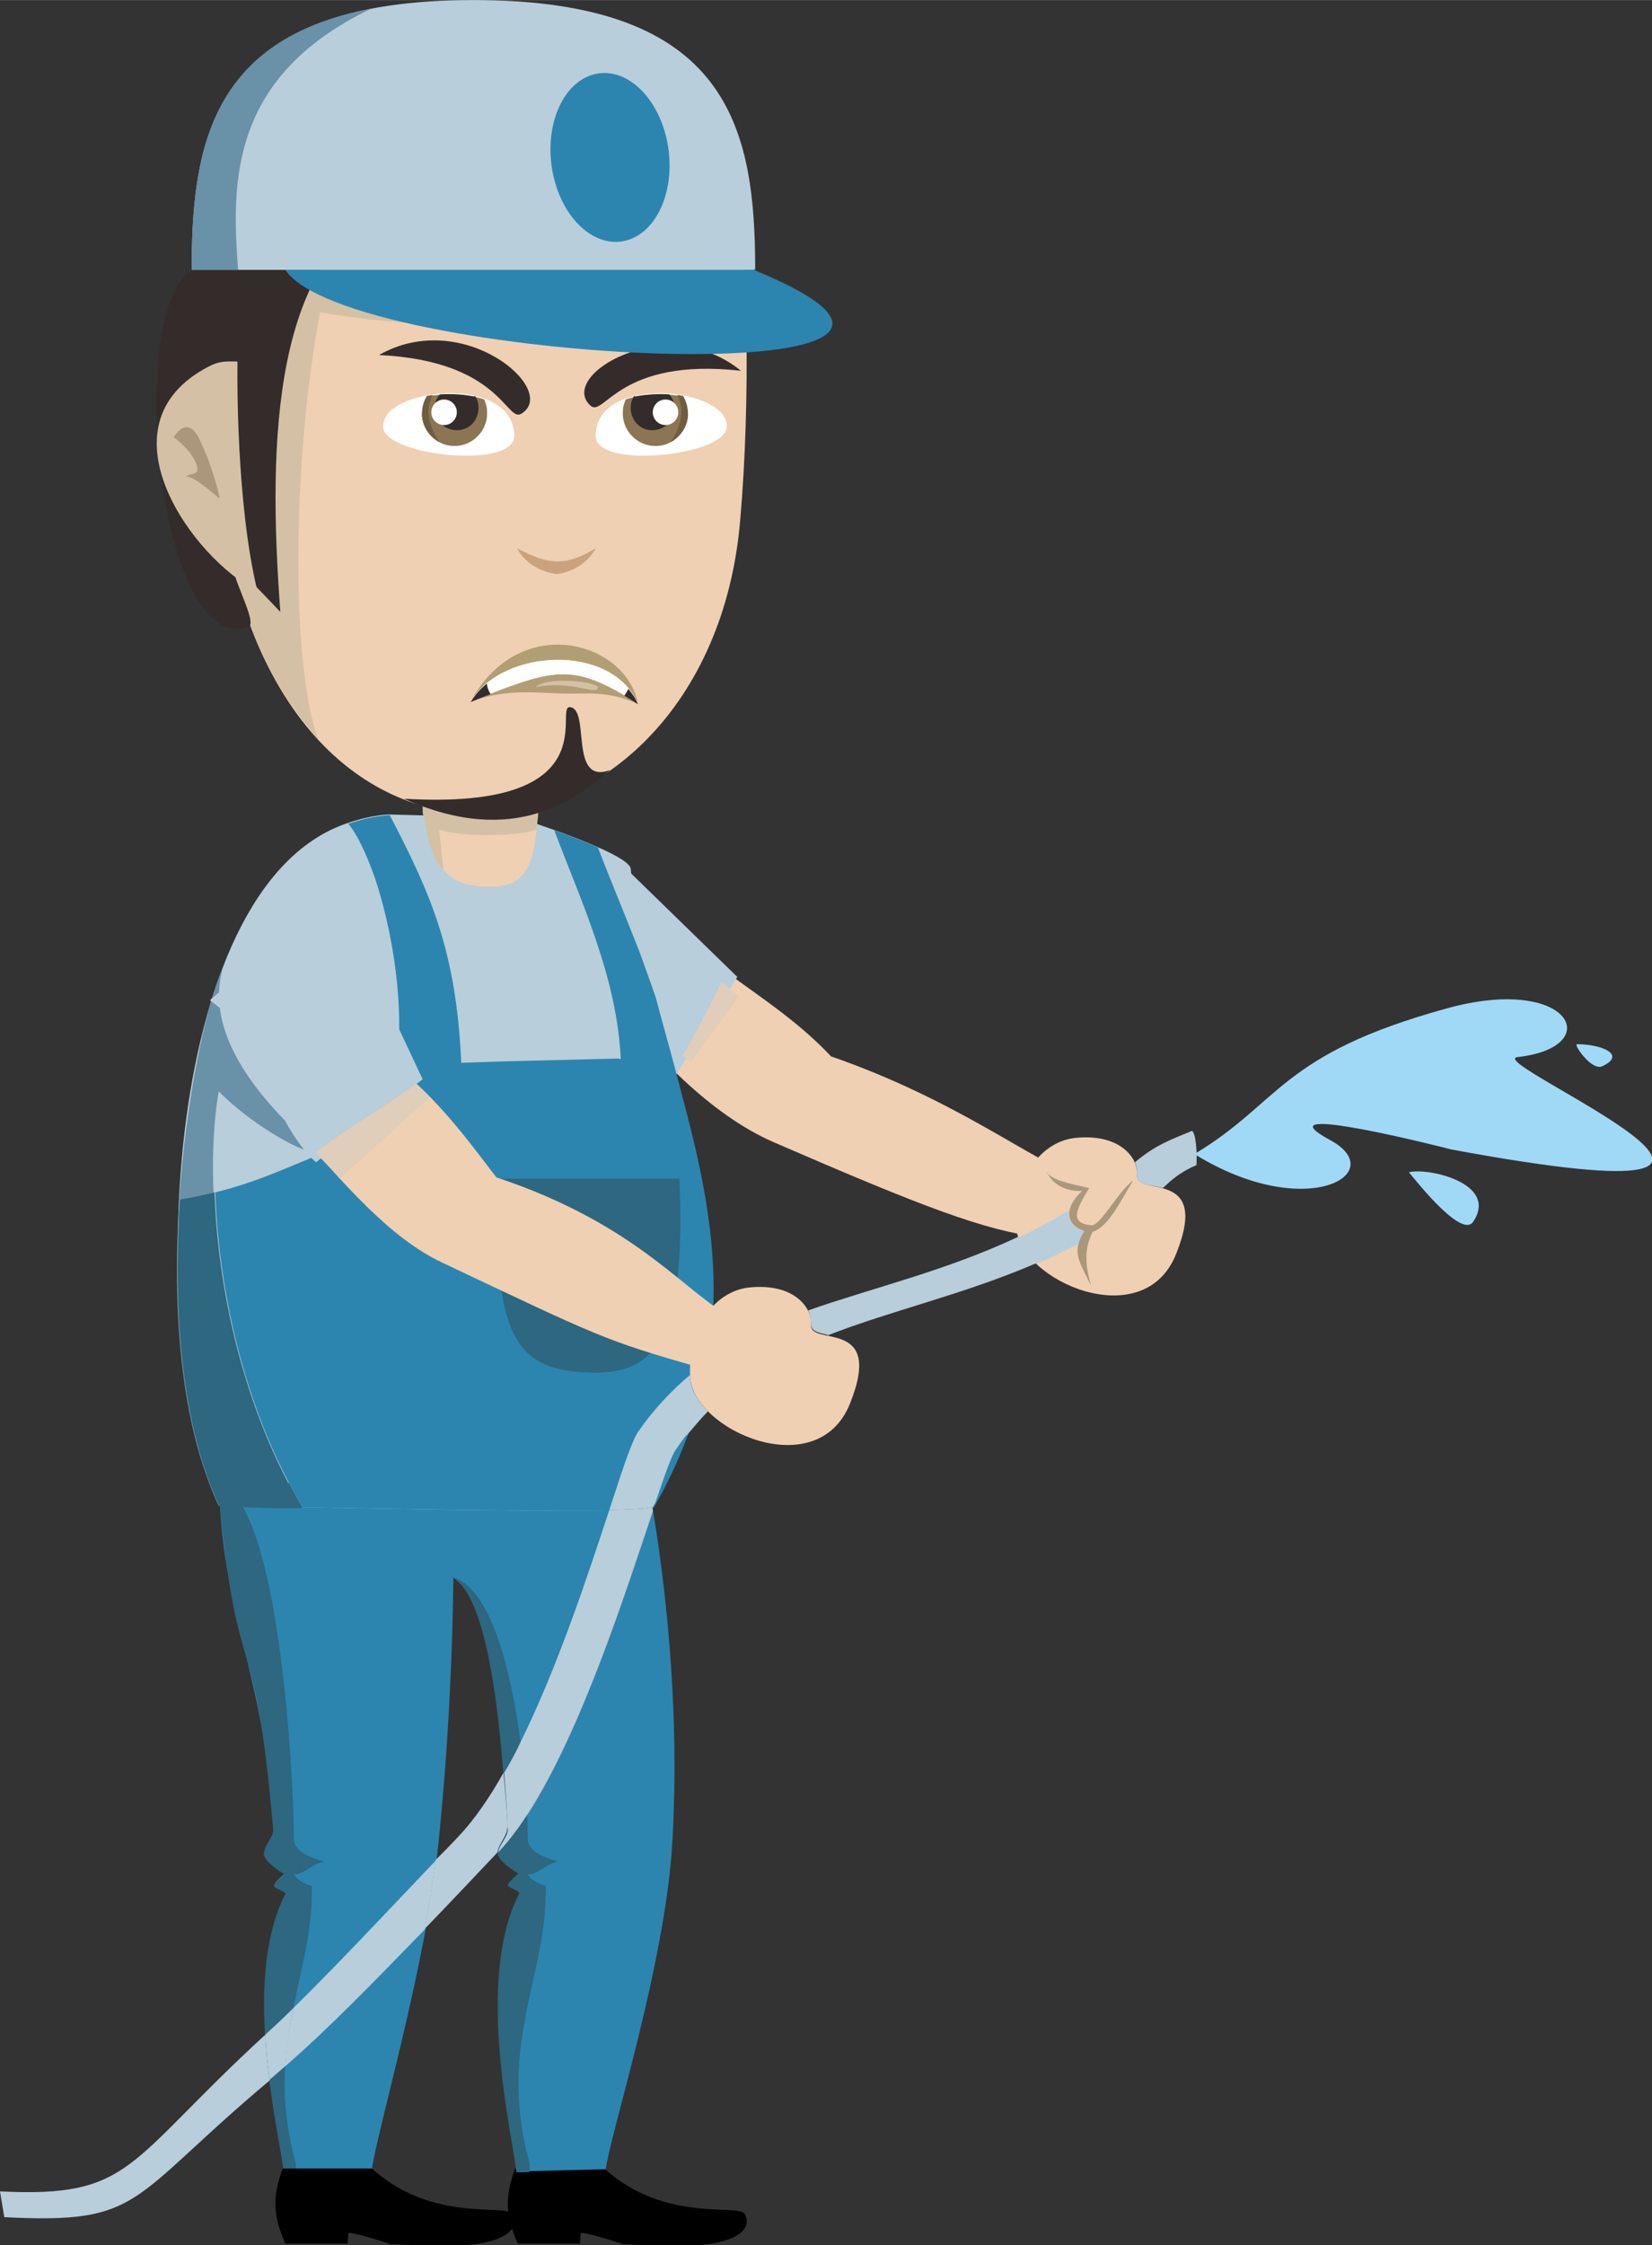 <?xml version="1.0" encoding="UTF-8"?>
<!DOCTYPE svg PUBLIC "-//W3C//DTD SVG 1.1//EN" "http://www.w3.org/Graphics/SVG/1.1/DTD/svg11.dtd">
<!-- Creator: CorelDRAW X6 -->
<svg xmlns="http://www.w3.org/2000/svg" xml:space="preserve" width="207.186mm" height="281.377mm" version="1.1" style="shape-rendering:geometricPrecision; text-rendering:geometricPrecision; image-rendering:optimizeQuality; fill-rule:evenodd; clip-rule:evenodd"
viewBox="0 0 2310 3137"
 xmlns:xlink="http://www.w3.org/1999/xlink">
 <rect x="0" y="0" width="2310" height="3137" fill="#333333" stroke="none"/>
 <defs>
  <style type="text/css">
   <![CDATA[
    .fil21 {fill:#7789A4}
    .fil18 {fill:#2C85AF}
    .fil19 {fill:#2D6780}
    .fil10 {fill:#332C2B}
    .fil7 {fill:#6991A7}
    .fil22 {fill:#A0D9F6}
    .fil16 {fill:#AA977C}
    .fil2 {fill:#B8CEDA}
    .fil8 {fill:#D4C1A5}
    .fil13 {fill:#FEFEFE}
    .fil3 {fill:black}
    .fil6 {fill:#100E11}
    .fil0 {fill:#9E9696}
    .fil9 {fill:#C9A37D}
    .fil20 {fill:#E0CDBA}
    .fil1 {fill:#EFD0B3}
    .fil11 {fill:white}
    .fil4 {fill:#2C85AF}
    .fil5 {fill:#2D6780}
    .fil14 {fill:#6F5D41}
    .fil12 {fill:#8C7552}
    .fil15 {fill:#B29E75}
    .fil17 {fill:#D4C1A5}
   ]]>
  </style>
 </defs>
 <rect class="fil0" x="-12015" y="-919" width="3311" height="4683"/>
 <path class="fil1" d="M855 1398l66 -121c77,82 168,121 241,199 176,61 278,144 352,172l-59 81c-79,-10 -163,-42 -373,-133 -90,-39 -171,-127 -227,-198z"/>
 <polygon class="fil2" points="852,1216 880,1218 1031,1365 942,1507 763,1451 "/>
 <path class="fil3" d="M722 3030l123 0c87,79 194,47 197,65 8,15 -2,41 -84,43 -29,0 -86,-2 -86,-2 -8,-3 -62,-20 -60,-15l-1 14 -87 0c-15,-34 -20,-61 -4,-104z"/>
 <path class="fil4" d="M306 2074c116,0 288,-13 327,0 116,0 234,-15 273,-2 0,0 50,240 34,504 -10,169 -86,403 -93,455l-123 3c0,-32 -63,-263 3,-389 2,-4 -16,-8 -16,-12 0,-3 15,-16 15,-16 0,0 -28,-16 -29,-28 -1,-10 14,-24 13,-34 -11,-200 -34,-328 -76,-351 -1,93 -6,227 -21,372 -17,169 -86,403 -93,455l-123 3c0,-32 -63,-263 3,-389 2,-4 -16,-8 -16,-12 0,-3 15,-16 15,-16 0,0 -28,-16 -29,-28 -1,-10 14,-24 13,-34 -11,-206 -76,-313 -76,-482z"/>
 <path class="fil5" d="M306 2074c86,22 105,421 105,495 0,19 25,27 42,32 -20,5 -27,18 -42,18 3,7 18,15 25,16 3,126 -68,219 -23,386 1,3 1,6 0,9l-17 0c0,0 0,0 0,1 -4,-44 -60,-263 3,-384 2,-4 -16,-8 -16,-12 0,-3 15,-16 15,-16 0,0 -28,-16 -29,-28 -1,-10 14,-24 13,-34 -27,-313 -51,-181 -77,-482z"/>
 <path class="fil3" d="M397 3030l123 0c87,79 194,47 197,65 8,15 -2,41 -84,43 -29,0 -86,-2 -86,-2 -8,-3 -62,-20 -60,-15l-1 14 -87 0c-15,-34 -20,-61 -4,-104z"/>
 <path class="fil5" d="M631 2203c86,22 107,292 107,366 0,19 25,27 42,32 -20,5 -27,18 -42,18 3,7 18,15 25,16 3,126 -68,219 -23,386 1,3 1,10 0,14 -2,0 -16,1 -18,0 -4,-44 -59,-268 4,-389 2,-4 -16,-8 -16,-12 0,-3 15,-16 15,-16 0,0 -28,-16 -29,-28 -1,-10 14,-24 13,-34 -11,-205 -35,-334 -79,-353z"/>
 <polygon class="fil6" points="527,1172 507,1461 566,1468 583,1630 633,1713 633,1726 637,1720 637,1720 637,1719 688,1636 704,1474 763,1467 744,1178 746,1161 729,1156 668,1405 636,1514 635,1566 635,1508 597,1395 545,1151 524,1153 "/>
 <path class="fil2" d="M729 1144c0,0 151,48 153,70 26,298 223,553 30,892 -23,12 -536,-2 -606,-2 -99,-209 -89,-864 180,-954 35,-12 58,-12 58,-12l185 5z"/>
 <path class="fil7" d="M306 1525c50,51 130,93 138,84 -40,-37 -166,-145 -132,-258 -46,102 -116,521 -6,753 13,0 118,6 115,1 -123,-207 -136,-464 -115,-581z"/>
 <path class="fil1" d="M591 1019l162 0c0,169 2,222 -72,220 -81,-2 -90,-57 -90,-220z"/>
 <path class="fil1" d="M301 625c43,711 690,620 734,102 15,-171 10,-379 -5,-427 -15,-48 -227,-77 -330,-100 -102,-23 -361,49 -394,82 -33,33 -5,344 -5,344z"/>
 <path class="fil8" d="M445 1033c-41,-111 -35,-421 7,-618 -15,-7 -142,-7 -154,-14 -5,48 2,102 8,155 1,5 1,9 2,14 12,109 -12,295 138,464z"/>
 <path class="fil9" d="M833 766c-11,21 -34,34 -55,36l0 0 0 0 0 0 0 0c-22,-3 -44,-15 -55,-36 46,25 70,24 110,0z"/>
 <path class="fil10" d="M530 496c117,-67 253,49 199,82 -21,13 -29,-74 -199,-82z"/>
 <path class="fil11" d="M719 609c0,47 -178,28 -183,-11 -7,-56 183,-77 183,11z"/>
 <path class="fil12" d="M677 558c-24,-8 -54,-9 -80,-4 -5,8 -7,17 -7,27 2,25 24,44 49,42 25,-2 44,-24 42,-49 0,-6 -2,-11 -4,-16z"/>
 <path class="fil10" d="M663 554c-15,-3 -32,-4 -48,-3 -5,6 -8,14 -7,22 1,17 16,29 33,28 17,-1 29,-16 28,-33 0,-5 -2,-11 -5,-15z"/>
 <circle class="fil13" transform="matrix(0.809 -0.061 0.061 0.809 620.963 575.991)" r="22"/>
 <path class="fil14" d="M614 617c-10,-15 -22,-40 -9,-65 -3,0 -5,1 -8,1 -5,8 -7,17 -7,27 1,16 10,29 23,37z"/>
 <path class="fil10" d="M1036 518c-104,-85 -258,7 -210,49 19,16 40,-68 210,-49z"/>
 <path class="fil11" d="M833 609c0,47 178,28 183,-11 7,-56 -183,-77 -183,11z"/>
 <path class="fil12" d="M875 558c24,-8 54,-9 80,-4 5,8 7,17 7,27 -2,25 -24,44 -49,42 -25,-2 -44,-24 -42,-49 0,-6 2,-11 4,-16z"/>
 <path class="fil10" d="M888 554c15,-3 32,-4 48,-3 5,6 8,14 7,22 -1,17 -16,29 -33,28 -17,-1 -29,-16 -28,-33 0,-5 2,-11 5,-15z"/>
 <circle class="fil13" transform="matrix(-0.809 -0.061 -0.061 0.809 930.628 575.991)" r="22"/>
 <path class="fil14" d="M938 617c10,-15 22,-40 9,-65 3,0 5,1 8,1 5,8 7,17 7,27 -1,16 -10,29 -23,37z"/>
 <path class="fil15" d="M893 984c-94,-60 -116,-51 -235,-4 55,-18 86,-12 128,-11 36,1 62,-5 107,15z"/>
 <path class="fil15" d="M892 983c-16,-86 -164,-130 -234,-3 46,-75 198,-81 234,3z"/>
 <path class="fil8" d="M318 370l-6 25c83,54 509,110 681,-26l0 -4 -674 5z"/>
 <path class="fil10" d="M720 110c-182,-6 -348,202 -452,267 -93,58 -47,541 79,499 15,-5 -26,-72 -22,-94 11,17 16,19 67,73 -18,-240 -11,-505 165,-574 170,-67 169,46 169,46l0 -1 0 -217c-2,0 -4,0 -6,0z"/>
 <path class="fil2" d="M268 377c0,-199 37,-377 394,-377 357,0 394,178 394,377 -263,0 -526,0 -788,0z"/>
 <path class="fil4" d="M1057 377l-658 0c87,132 1093,180 655,0 1,-2 0,-2 3,0z"/>
 <path class="fil7" d="M333 377c-10,-125 -10,-271 186,-365 -225,43 -251,196 -251,365l65 0z"/>
 <path class="fil8" d="M360 826c-89,-44 -227,-232 -68,-314 15,-8 24,-7 40,-7 0,10 0,15 0,15 0,0 -2,184 28,306z"/>
 <path class="fil16" d="M307 695c0,0 -8,-39 -27,-79 -18,-40 -37,-5 -37,-5 0,0 23,16 31,36 8,20 -9,12 -15,20 6,-8 47,29 47,29z"/>
 <path class="fil17" d="M620 1215l-6 -56c38,13 118,8 136,0 2,-15 3,-20 3,-35 -53,15 -109,16 -162,1 0,0 0,0 0,0l0 6c0,3 0,5 1,9 5,18 6,51 28,76z"/>
 <path class="fil13" d="M658 980c118,-46 141,-56 234,3 -36,-84 -188,-78 -234,-3z"/>
 <path class="fil10" d="M681 955c-9,7 -17,16 -23,26 10,-4 19,-8 28,-11 -3,-5 -5,-10 -5,-15z"/>
 <path class="fil10" d="M879 962c-2,4 -4,7 -6,10 6,4 12,7 19,12 -3,-8 -8,-15 -13,-21z"/>
 <path class="fil8" d="M749 960c17,-16 89,-7 87,1 -3,11 -36,-11 -87,-1z"/>
 <ellipse class="fil18" transform="matrix(1.049 -0.138 0.138 1.049 852.996 219.893)" rx="78" ry="112"/>
 <path class="fil18" d="M865 1479l-161 4 -59 2c-7,-154 -41,-233 -100,-346 0,0 -23,0 -58,12 12,14 25,41 37,75 23,68 39,163 33,241 -5,62 -25,113 -67,129 -77,29 -120,53 -189,70 4,118 32,271 103,406 6,11 12,23 19,34 172,3 466,9 490,1 0,0 1,0 1,0 124,-217 87,-401 38,-583 -2,-9 -5,-18 -7,-27 -9,-34 -19,-69 -28,-103 -7,-21 -15,-42 -22,-62 -19,-49 -39,-96 -59,-148 -20,-9 -42,-17 -61,-24 39,103 88,207 93,320z"/>
 <path class="fil19" d="M697 1647l253 0c10,227 -35,272 -122,271 -105,-2 -141,-47 -130,-271z"/>
 <path class="fil19" d="M403 2072c-71,-136 -99,-288 -103,-406 -15,4 -30,7 -48,10 -1,13 -2,26 -2,39 -6,137 7,283 57,390 1,0 1,0 2,0 5,0 17,1 31,1 35,1 84,3 83,0 -7,-11 -13,-23 -19,-34z"/>
 <path class="fil20" d="M966 1484l67 -92c-8,-6 -16,-13 -24,-20 -16,32 -38,76 -55,103 4,3 8,6 12,10z"/>
 <path class="fil1" d="M412 1576l59 -149c120,81 159,134 223,218 204,68 266,166 337,200l-52 66c-136,-39 -141,-43 -361,-147 -74,-35 -137,-110 -207,-189z"/>
 <path class="fil2" d="M294 1397c40,-35 149,-127 176,-123 20,16 72,130 121,234 -42,32 -106,80 -149,116 -52,-43 -93,-181 -123,-206 -8,-7 -17,-14 -25,-20z"/>
 <path class="fil20" d="M475 1647l126 -114c-3,-5 -16,-14 -19,-19 -44,33 -100,64 -140,96 7,11 26,26 33,37z"/>
 <path class="fil1" d="M1421 1714c-3,-72 37,-119 82,-124 66,-7 89,31 87,51 -4,33 103,-11 55,110 -45,116 -221,38 -224,-37z"/>
 <path class="fil16" d="M1464 1638c9,19 29,27 49,26 -29,28 -19,49 3,56 -17,29 -9,39 10,77 -9,-29 -10,-53 2,-76 23,-7 40,-46 57,-72 -22,16 -46,64 -59,63 -33,-3 -19,-25 -3,-52 -30,-7 -49,-10 -60,-22z"/>
 <path class="fil1" d="M965 1923c-3,-72 37,-119 82,-124 66,-7 89,31 87,51 -4,33 103,-11 55,110 -45,116 -221,38 -224,-37z"/>
 <path class="fil2" d="M1157 1866c89,-35 190,-57 292,-101 -12,-11 -20,-24 -25,-37 -102,48 -203,71 -294,103 3,6 4,13 4,18 -1,11 10,13 23,16z"/>
 <path class="fil2" d="M1424 1729c4,13 13,25 25,37 20,-8 39,-18 59,-28 1,-5 4,-11 8,-18 -15,-4 -24,-14 -21,-29 -7,4 -14,8 -20,12 -15,8 -29,16 -44,23 -2,1 -5,2 -7,3z"/>
 <path class="fil2" d="M1590 1641c-2,15 18,14 36,19 9,-8 21,-21 47,-32 1,-13 0,-42 -6,-48 -29,12 -52,20 -80,44 3,6 3,11 3,16z"/>
 <path class="fil2" d="M960 2006c6,-17 12,-34 16,-51 -7,-10 -11,-21 -11,-32 0,-1 0,-1 0,-2 -26,22 -51,48 -73,80 -6,9 -15,33 -26,66 -4,13 -9,27 -14,43 32,-1 54,-2 60,-4l1 0c1,-3 3,-5 4,-8 13,-38 22,-65 29,-74 5,-7 9,-13 14,-19z"/>
 <path class="fil2" d="M976 1955c-5,17 -10,34 -16,51 10,-12 20,-24 30,-34 -5,-5 -10,-11 -14,-17z"/>
 <path class="fil21" d="M912 2106c-6,2 -28,3 -60,4 -30,91 -72,219 -124,324 5,39 8,75 9,103 76,-117 138,-312 176,-425 0,-2 -1,-3 -1,-5z"/>
 <path class="fil2" d="M737 2536c-1,-28 -4,-64 -9,-103 5,39 8,75 9,103zm175 -430c-6,2 -28,3 -60,4 -30,91 -72,219 -124,324 -7,15 -15,30 -23,43 2,25 4,51 5,79 1,10 -13,23 -13,32 14,-15 27,-32 40,-52 76,-117 138,-312 176,-425l-1 -5z"/>
 <path class="fil2" d="M710 2555c-1,-27 -4,-54 -6,-78 -19,34 -41,66 -62,88 -11,12 -22,23 -33,34 -4,31 -9,63 -15,96 32,-33 65,-68 101,-106 0,0 1,-2 1,-2 1,-10 14,-23 13,-33z"/>
 <path class="fil2" d="M594 2696c6,-33 11,-65 15,-96 -77,81 -141,149 -199,206 -5,26 -10,53 -11,81 61,-53 123,-117 195,-191z"/>
 <path class="fil2" d="M399 2887c2,-29 6,-55 11,-81 -13,13 -26,25 -39,37 1,22 3,43 6,63 7,-6 15,-13 22,-19z"/>
 <path class="fil2" d="M377 2906c-3,-20 -5,-41 -6,-63 -196,180 -185,228 -371,219l6 36c195,10 172,-24 371,-191z"/>
 <path class="fil22" d="M1671 1612c120,-72 119,-139 352,-203 173,-48 224,54 99,68 -53,6 511,241 -93,129 -3,-1 -274,-70 -169,-13 85,46 -33,116 -189,20z"/>
 <path class="fil22" d="M1970 1638c26,-7 126,15 90,69 -17,26 -89,-69 -90,-69z"/>
 <path class="fil22" d="M2205 1459c35,0 70,15 35,31 -15,6 -40,-31 -35,-31z"/>
 <path class="fil10" d="M565 1116c156,70 243,-2 288,-40 -58,21 -27,-85 -56,-88 -24,-2 57,145 -232,128z"/>
</svg>
